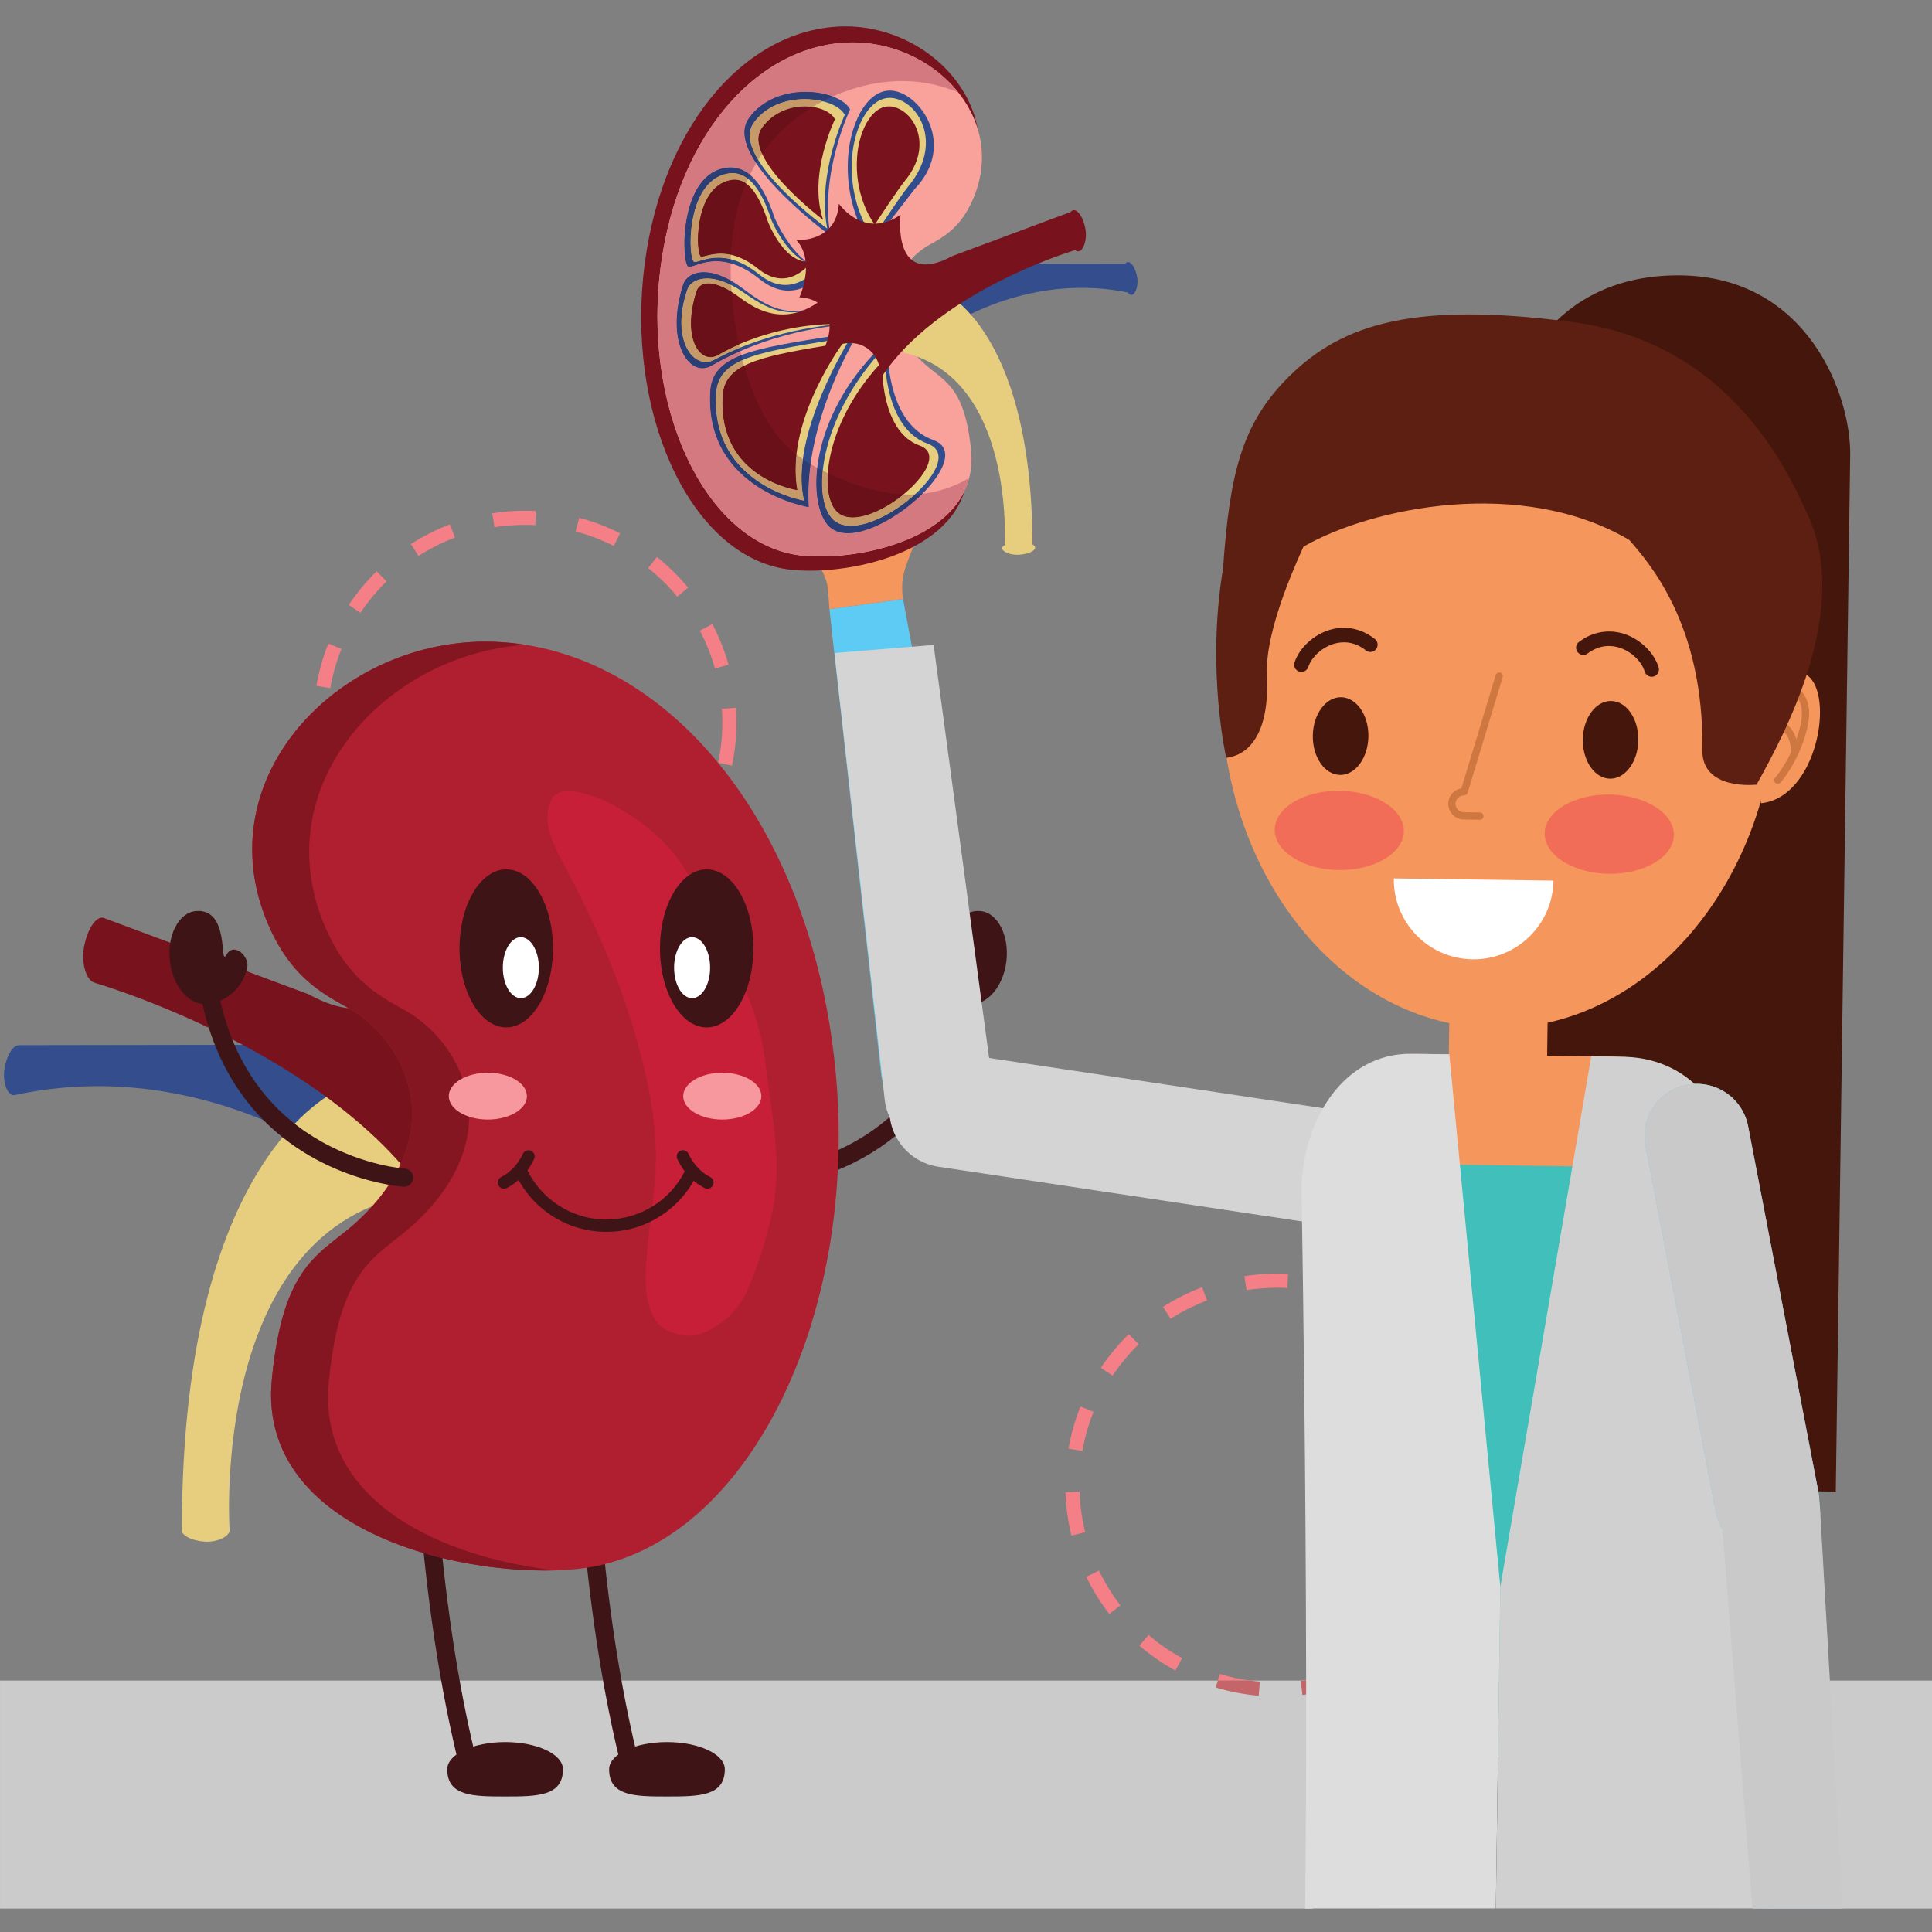 <svg xmlns="http://www.w3.org/2000/svg" xmlns:xlink="http://www.w3.org/1999/xlink" width="500" zoomAndPan="magnify" viewBox="0 0 375 375" height="500" preserveAspectRatio="xMidYMid meet" version="1.0"><rect x="0" y="0" width="375" height="375" fill="#808080" stroke="none"/><defs><clipPath id="2efb0112ae"><path d="M 0 326.191 L 375 326.191 L 375 370.453 L 0 370.453 Z M 0 326.191 " clip-rule="nonzero"/></clipPath><clipPath id="f5b7cbb8c8"><path d="M 302.504 363.223 L 338.664 363.223 L 338.664 370.453 L 302.504 370.453 Z M 302.504 363.223 " clip-rule="nonzero"/></clipPath><clipPath id="7cc1dc4030"><path d="M 257.527 362.34 L 294 362.34 L 294 370.453 L 257.527 370.453 Z M 257.527 362.34 " clip-rule="nonzero"/></clipPath><clipPath id="6436c8d955"><path d="M 254 204.516 L 336.898 204.516 L 336.898 370.453 L 254 370.453 Z M 254 204.516 " clip-rule="nonzero"/></clipPath><clipPath id="6ec4116394"><path d="M 254 225.676 L 336.898 225.676 L 336.898 370.453 L 254 370.453 Z M 254 225.676 " clip-rule="nonzero"/></clipPath><clipPath id="b6b0f2d395"><path d="M 252.234 340.297 L 344.836 340.297 L 344.836 370.453 L 252.234 370.453 Z M 252.234 340.297 " clip-rule="nonzero"/></clipPath><clipPath id="571c04e056"><path d="M 289.277 205 L 347.484 205 L 347.484 370.453 L 289.277 370.453 Z M 289.277 205 " clip-rule="nonzero"/></clipPath><clipPath id="1daf7c5b07"><path d="M 252.234 204.516 L 291.922 204.516 L 291.922 370.453 L 252.234 370.453 Z M 252.234 204.516 " clip-rule="nonzero"/></clipPath><clipPath id="7b17536155"><path d="M 334 283 L 355 283 L 355 370.453 L 334 370.453 Z M 334 283 " clip-rule="nonzero"/></clipPath><clipPath id="e02651a64f"><path d="M 334 283 L 358 283 L 358 370.453 L 334 370.453 Z M 334 283 " clip-rule="nonzero"/></clipPath></defs><g clip-path="url(#2efb0112ae)"><path fill="#cccbcc" d="M 0.004 370.453 L 375 370.453 L 375 326.199 L 0.004 326.199 Z M 0.004 370.453 " fill-opacity="1" fill-rule="nonzero"/></g><path fill="#f57f86" d="M 260.77 326.199 L 253.02 326.199 C 255.492 325.871 257.898 325.297 260.199 324.52 L 260.77 326.199 M 242.703 326.199 L 236.375 326.199 L 236.762 324.918 C 238.68 325.496 240.664 325.93 242.703 326.199 M 228.137 324.254 C 225.637 322.883 223.301 321.266 221.148 319.426 L 222.934 317.344 C 224.938 319.062 227.125 320.574 229.457 321.852 L 228.137 324.254 M 268.793 323.562 L 267.395 321.207 C 269.68 319.852 271.812 318.266 273.758 316.48 L 275.613 318.504 C 273.527 320.41 271.242 322.109 268.793 323.562 M 215.305 313.27 C 213.582 311.035 212.082 308.613 210.84 306.047 L 213.312 304.855 C 214.465 307.25 215.863 309.512 217.473 311.598 L 215.305 313.27 M 281.25 312.152 L 279.023 310.555 C 280.559 308.414 281.883 306.109 282.957 303.672 L 282.957 303.676 L 285.465 304.781 C 284.312 307.391 282.895 309.863 281.25 312.152 M 207.969 298.055 C 207.305 295.348 206.906 292.535 206.812 289.648 L 209.555 289.555 C 209.645 292.25 210.012 294.875 210.633 297.402 L 207.969 298.055 M 288.062 296.695 L 285.379 296.129 C 285.91 293.586 286.191 290.953 286.191 288.25 C 286.191 287.375 286.16 286.504 286.102 285.641 L 288.84 285.461 C 288.898 286.383 288.934 287.312 288.934 288.25 C 288.934 291.141 288.637 293.965 288.062 296.695 M 210.098 281.648 L 207.398 281.18 C 207.891 278.344 208.672 275.613 209.715 273.008 L 212.262 274.027 C 211.285 276.457 210.555 279.004 210.098 281.648 M 284.758 277.836 C 284.031 275.266 283.043 272.801 281.824 270.477 L 284.254 269.203 C 285.559 271.691 286.621 274.336 287.398 277.094 L 284.758 277.836 M 215.953 267.02 L 213.672 265.492 C 215.254 263.129 217.07 260.941 219.094 258.961 L 221.016 260.918 C 219.129 262.766 217.43 264.812 215.953 267.02 M 277.43 263.887 C 275.746 261.844 273.852 259.98 271.781 258.328 L 273.492 256.184 C 275.707 257.953 277.742 259.953 279.547 262.141 L 277.43 263.887 M 227.211 255.977 L 225.734 253.668 C 228.109 252.152 230.652 250.871 233.324 249.855 L 234.293 252.418 C 231.797 253.363 229.43 254.562 227.211 255.977 M 265.113 254.043 C 262.77 252.859 260.293 251.914 257.703 251.227 L 258.406 248.578 C 261.18 249.312 263.836 250.328 266.348 251.598 L 265.113 254.043 M 241.957 250.406 L 241.539 247.695 C 243.602 247.379 245.711 247.211 247.859 247.211 C 248.582 247.211 249.301 247.234 250.016 247.266 L 249.875 250.004 C 249.207 249.969 248.535 249.953 247.859 249.953 C 245.852 249.953 243.879 250.109 241.957 250.406 " fill-opacity="1" fill-rule="nonzero"/><path fill="#c46569" d="M 244.312 329.137 C 241.438 328.891 238.648 328.348 235.969 327.539 L 236.375 326.199 L 242.703 326.199 C 243.312 326.285 243.926 326.352 244.543 326.402 L 244.312 329.137 M 252.801 328.992 L 252.473 326.273 C 252.656 326.25 252.836 326.227 253.02 326.199 L 260.77 326.199 L 261.082 327.113 C 258.434 328.012 255.66 328.648 252.801 328.992 " fill-opacity="1" fill-rule="nonzero"/><path fill="#f57f86" d="M 142.078 148.613 L 139.395 148.055 C 139.93 145.508 140.207 142.875 140.207 140.168 C 140.207 139.297 140.176 138.426 140.121 137.566 L 142.855 137.379 C 142.918 138.305 142.949 139.234 142.949 140.168 C 142.949 143.062 142.648 145.887 142.078 148.613 M 64.113 133.57 L 61.41 133.102 C 61.906 130.27 62.688 127.531 63.73 124.93 L 66.277 125.949 C 65.301 128.379 64.574 130.926 64.113 133.57 M 138.773 129.758 C 138.047 127.184 137.059 124.723 135.84 122.402 L 138.27 121.129 C 139.574 123.613 140.633 126.254 141.414 129.016 L 138.773 129.758 M 69.969 118.941 L 67.691 117.418 C 69.27 115.051 71.086 112.863 73.109 110.879 L 75.031 112.836 C 73.141 114.688 71.445 116.73 69.969 118.941 M 131.449 115.805 C 129.762 113.762 127.867 111.898 125.797 110.246 L 127.508 108.105 C 129.727 109.875 131.758 111.871 133.562 114.059 L 131.449 115.805 M 81.227 107.902 L 79.75 105.59 C 82.125 104.07 84.668 102.789 87.34 101.777 L 88.312 104.344 C 85.816 105.289 83.441 106.48 81.227 107.902 M 119.129 105.961 C 116.789 104.781 114.309 103.832 111.719 103.148 L 112.422 100.5 C 115.195 101.234 117.852 102.25 120.363 103.516 L 119.129 105.961 M 95.973 102.324 L 95.551 99.617 C 97.617 99.297 99.727 99.133 101.879 99.133 C 102.598 99.133 103.316 99.152 104.035 99.191 L 103.891 101.926 C 103.227 101.891 102.555 101.875 101.879 101.875 C 99.867 101.875 97.895 102.027 95.973 102.324 " fill-opacity="1" fill-rule="nonzero"/><path fill="#3e1416" d="M 113.027 294.609 C 114.246 309.234 116.562 327.316 120.996 344.555 C 121.242 345.496 122.199 346.062 123.145 345.824 C 124.086 345.578 124.652 344.617 124.41 343.676 C 120.047 326.723 117.746 308.812 116.539 294.316 C 116.457 293.348 115.605 292.625 114.637 292.711 C 113.668 292.789 112.945 293.641 113.027 294.609 " fill-opacity="1" fill-rule="nonzero"/><path fill="#3e1416" d="M 118.227 343.414 C 118.227 348.664 123.254 348.699 129.457 348.699 C 135.66 348.699 140.688 348.664 140.688 343.414 C 140.688 340.496 135.66 338.133 129.457 338.133 C 123.254 338.133 118.227 340.496 118.227 343.414 " fill-opacity="1" fill-rule="nonzero"/><path fill="#3e1416" d="M 81.516 293.414 C 82.707 308.238 85.027 326.84 89.586 344.555 C 89.828 345.496 90.789 346.062 91.73 345.824 C 92.672 345.578 93.242 344.617 92.996 343.676 C 88.516 326.258 86.207 307.824 85.027 293.129 C 84.949 292.16 84.102 291.438 83.129 291.516 C 82.16 291.594 81.438 292.445 81.516 293.414 " fill-opacity="1" fill-rule="nonzero"/><path fill="#3e1416" d="M 86.812 343.414 C 86.812 348.664 91.844 348.699 98.043 348.699 C 104.246 348.699 109.27 348.664 109.27 343.414 C 109.27 340.496 104.246 338.133 98.043 338.133 C 91.844 338.133 86.812 340.496 86.812 343.414 " fill-opacity="1" fill-rule="nonzero"/><path fill="#3e1416" d="M 149.984 230.348 C 150.141 230.332 158.281 229.816 167.328 224.836 C 171.848 222.344 176.59 218.723 180.605 213.484 C 184.617 208.246 187.883 201.406 189.488 192.57 C 189.66 191.617 189.027 190.695 188.07 190.523 C 187.113 190.352 186.195 190.984 186.023 191.941 C 184.508 200.266 181.48 206.547 177.809 211.34 C 172.301 218.527 165.285 222.402 159.605 224.492 C 156.773 225.531 154.285 226.121 152.516 226.445 C 151.633 226.609 150.93 226.707 150.453 226.766 C 150.215 226.793 150.035 226.809 149.918 226.82 L 149.793 226.828 L 149.766 226.832 C 148.793 226.895 148.055 227.73 148.117 228.703 C 148.18 229.676 149.016 230.41 149.984 230.348 " fill-opacity="1" fill-rule="nonzero"/><path fill="#3e1416" d="M 195.336 186.609 C 194.734 191.59 191.461 195.293 188.023 194.879 C 184.594 194.461 181.352 192.125 180.344 187.879 C 179.805 185.629 182.957 182.797 184.324 185.273 C 185.859 188.043 183.508 176.359 190.215 176.832 C 193.664 177.082 195.941 181.625 195.336 186.609 " fill-opacity="1" fill-rule="nonzero"/><path fill="#334d8d" d="M 0.895 207.293 C 1.344 204.77 2.539 202.859 3.613 202.887 L 3.613 202.863 L 66.75 202.766 L 70.973 228.691 C 70.973 228.691 41.328 204.195 2.797 212.562 L 2.801 212.547 C 2.699 212.566 2.602 212.578 2.496 212.555 C 1.387 212.359 0.43 209.918 0.895 207.293 " fill-opacity="1" fill-rule="nonzero"/><path fill="#e7ce7f" d="M 35.305 296.656 C 35.348 222.109 66.828 211.016 66.828 211.016 C 79.898 219.727 87.754 231.215 87.754 231.215 C 41.375 231.508 44.363 293.562 44.551 296.809 C 44.57 296.887 44.578 296.965 44.574 297.051 C 44.5 298.168 42.273 299.395 39.73 299.227 C 37.184 299.059 35.18 298.012 35.258 296.887 L 35.305 296.656 " fill-opacity="1" fill-rule="nonzero"/><path fill="#78131e" d="M 16.297 183.867 C 16.906 180.438 18.566 177.871 20.012 178.129 C 20.125 178.145 20.238 178.191 20.34 178.246 L 59.836 192.961 C 79.984 203.848 76.992 179.285 76.992 179.285 C 89.246 187.656 97.414 175.609 97.414 175.609 C 95.984 188.473 111.504 187.656 111.504 187.656 C 104.969 194.734 110.484 206.645 110.484 206.645 C 103.133 206.848 97.004 212.766 102.723 224.609 C 102.723 224.609 94.145 217.664 88.223 220.934 C 81.742 224.508 83.797 233.797 83.797 233.797 C 64.672 204.125 18.449 190.785 18.449 190.785 L 18.457 190.738 L 18.383 190.734 C 16.938 190.48 15.688 187.293 16.297 183.867 " fill-opacity="1" fill-rule="nonzero"/><path fill="#b01f30" d="M 52.758 267.762 C 49.871 297.699 90.957 306.645 111.922 304.551 C 144.633 301.289 166.965 255.754 162.137 207.391 C 157.309 159.023 128.902 125.863 96.047 124.57 C 66.551 123.418 39.672 150.551 52.035 179.395 C 56.363 189.492 62.383 192.754 67.547 195.629 C 78.371 201.637 87.992 219.309 69.832 236.625 C 62.688 243.438 55.02 244.32 52.758 267.762 " fill-opacity="1" fill-rule="nonzero"/><path fill="#c81f38" d="M 134.117 259.242 C 131.484 259.242 128.488 258.305 127.152 256.098 C 124.871 252.316 125.23 247.332 125.617 242.953 C 126.074 237.691 126.996 232.465 127.254 227.188 C 127.754 217.145 125.168 206.574 122.152 197.051 C 118.953 186.957 114.586 177.477 109.645 168.141 C 107.863 164.773 105.211 160.055 106.688 156.105 C 107.129 154.926 107.203 154.734 108.184 153.934 C 107.914 154.156 107.867 154.234 107.922 154.234 C 107.984 154.234 108.156 154.145 108.289 154.059 C 108.422 153.973 108.512 153.883 108.41 153.883 C 108.367 153.883 108.297 153.898 108.184 153.934 L 108.191 153.922 C 108.621 153.777 109.059 153.645 109.504 153.555 C 109.371 153.594 109.633 153.605 110.004 153.605 C 110.355 153.605 110.812 153.594 111.117 153.594 C 111.43 153.652 112.449 153.797 112.473 153.801 C 113.973 154.172 115.453 154.621 116.883 155.223 C 118.699 155.98 121.973 157.902 124.129 159.434 C 126.062 160.801 129.168 163.609 131.355 166.383 C 134.031 169.777 146.918 192.02 148.453 205.504 C 149.551 215.129 151.914 225.145 149.992 234.738 C 148.891 240.23 147.207 245.543 144.957 250.637 C 142.41 256.402 136.457 259.219 134.215 259.242 C 134.184 259.242 134.148 259.242 134.117 259.242 " fill-opacity="1" fill-rule="nonzero"/><path fill="#bdbcbd" d="M 82.246 301.441 C 65.73 296.57 50.988 286.105 52.754 267.762 C 55.02 244.316 62.688 243.438 69.832 236.625 C 70.715 235.785 71.531 234.941 72.285 234.102 L 72.289 234.102 C 71.535 234.941 70.715 235.785 69.832 236.625 C 62.688 243.438 55.02 244.32 52.758 267.762 C 50.988 286.105 65.734 296.57 82.246 301.441 " fill-opacity="1" fill-rule="nonzero"/><path fill="#310f10" d="M 83.488 301.797 C 83.07 301.684 82.656 301.562 82.246 301.441 C 82.656 301.562 83.07 301.684 83.488 301.797 " fill-opacity="1" fill-rule="nonzero"/><path fill="#ab975d" d="M 72.285 234.102 C 74.75 231.348 76.555 228.598 77.785 225.906 C 77.789 225.906 77.785 225.902 77.785 225.906 C 76.555 228.598 74.754 231.344 72.289 234.102 L 72.285 234.102 " fill-opacity="1" fill-rule="nonzero"/><path fill="#5c0e15" d="M 77.785 225.906 C 77.785 225.902 77.789 225.906 77.785 225.906 C 79.328 222.555 79.992 219.289 79.992 216.195 C 79.992 219.285 79.324 222.555 77.785 225.906 " fill-opacity="1" fill-rule="nonzero"/><path fill="#bdbcbd" d="M 67.547 195.629 C 64.176 193.754 60.441 191.711 57.047 187.711 C 60.441 191.711 64.176 193.754 67.547 195.629 M 96.047 124.57 C 95.441 124.551 94.832 124.535 94.23 124.535 C 94.832 124.535 95.441 124.547 96.047 124.57 M 94.211 124.535 C 94.219 124.535 94.223 124.535 94.23 124.535 C 94.223 124.535 94.219 124.535 94.211 124.535 " fill-opacity="1" fill-rule="nonzero"/><path fill="#841622" d="M 105.742 304.84 C 98.977 304.84 91.086 303.898 83.488 301.797 C 83.07 301.684 82.656 301.562 82.246 301.441 C 65.734 296.57 50.988 286.105 52.758 267.762 C 55.02 244.32 62.688 243.438 69.832 236.625 C 70.715 235.785 71.535 234.941 72.289 234.102 C 74.754 231.344 76.555 228.598 77.785 225.906 C 79.324 222.555 79.992 219.285 79.992 216.195 C 79.996 206.902 73.984 199.203 67.547 195.629 C 64.176 193.754 60.441 191.711 57.047 187.711 C 55.246 185.582 53.535 182.902 52.035 179.395 C 39.93 151.148 65.453 124.547 94.211 124.535 C 94.219 124.535 94.223 124.535 94.23 124.535 C 94.832 124.535 95.441 124.551 96.047 124.57 C 98.012 124.652 99.957 124.844 101.883 125.145 C 74.559 127.133 51.469 152.746 63.102 179.879 C 67.426 189.977 73.445 193.238 78.613 196.105 C 89.434 202.121 99.055 219.793 80.898 237.102 C 73.75 243.918 66.078 244.797 63.82 268.242 C 61.535 291.938 86.801 302.484 107.836 304.809 C 107.148 304.828 106.453 304.84 105.742 304.84 " fill-opacity="1" fill-rule="nonzero"/><path fill="#3e1416" d="M 128.098 184.078 C 128.098 192.551 132.16 199.418 137.164 199.418 C 142.172 199.418 146.234 192.551 146.234 184.078 C 146.234 175.609 142.172 168.742 137.164 168.742 C 132.16 168.742 128.098 175.609 128.098 184.078 " fill-opacity="1" fill-rule="nonzero"/><path fill="#ffffff" d="M 130.84 187.824 C 130.84 191.09 132.406 193.738 134.332 193.738 C 136.266 193.738 137.832 191.09 137.832 187.824 C 137.832 184.559 136.266 181.91 134.332 181.91 C 132.406 181.91 130.84 184.559 130.84 187.824 " fill-opacity="1" fill-rule="nonzero"/><path fill="#3e1416" d="M 107.328 184.078 C 107.328 192.551 103.27 199.418 98.262 199.418 C 93.254 199.418 89.195 192.551 89.195 184.078 C 89.195 175.609 93.254 168.742 98.262 168.742 C 103.27 168.742 107.328 175.609 107.328 184.078 " fill-opacity="1" fill-rule="nonzero"/><path fill="#ffffff" d="M 104.59 187.824 C 104.59 191.09 103.02 193.738 101.094 193.738 C 99.164 193.738 97.598 191.09 97.598 187.824 C 97.598 184.559 99.164 181.91 101.094 181.91 C 103.02 181.91 104.59 184.559 104.59 187.824 " fill-opacity="1" fill-rule="nonzero"/><path fill="#3e1416" d="M 99.922 227.578 C 102.957 234.363 109.77 239.098 117.691 239.098 C 125.344 239.098 131.969 234.684 135.141 228.262 C 135.434 227.668 135.191 226.949 134.598 226.656 C 134.008 226.363 133.285 226.605 132.992 227.199 C 130.207 232.828 124.402 236.703 117.691 236.703 C 110.746 236.703 104.77 232.555 102.105 226.602 C 101.836 225.996 101.125 225.727 100.523 225.996 C 99.922 226.27 99.648 226.973 99.922 227.578 " fill-opacity="1" fill-rule="nonzero"/><path fill="#3e1416" d="M 101.5 223.941 C 101.172 224.645 100.688 225.484 100 226.293 C 99.312 227.098 98.426 227.871 97.273 228.461 C 96.684 228.766 96.453 229.484 96.75 230.074 C 97.055 230.664 97.777 230.895 98.363 230.594 C 99.832 229.84 100.965 228.852 101.824 227.844 C 102.68 226.836 103.27 225.809 103.668 224.957 C 103.949 224.355 103.691 223.648 103.09 223.367 C 102.492 223.086 101.777 223.348 101.5 223.941 " fill-opacity="1" fill-rule="nonzero"/><path fill="#3e1416" d="M 131.461 224.957 C 131.855 225.809 132.445 226.836 133.305 227.844 C 134.16 228.852 135.293 229.84 136.758 230.59 C 137.348 230.895 138.07 230.664 138.371 230.074 C 138.676 229.484 138.445 228.766 137.855 228.461 C 136.703 227.871 135.816 227.098 135.129 226.293 C 134.441 225.484 133.953 224.645 133.629 223.945 C 133.352 223.348 132.637 223.086 132.039 223.363 C 131.441 223.645 131.18 224.355 131.461 224.957 " fill-opacity="1" fill-rule="nonzero"/><path fill="#f7979e" d="M 132.609 212.762 C 132.609 215.266 136.004 217.301 140.195 217.301 C 144.379 217.301 147.777 215.266 147.777 212.762 C 147.777 210.254 144.379 208.219 140.195 208.219 C 136.004 208.219 132.609 210.254 132.609 212.762 " fill-opacity="1" fill-rule="nonzero"/><path fill="#f7979e" d="M 87.109 212.762 C 87.109 215.266 90.504 217.301 94.691 217.301 C 98.879 217.301 102.273 215.266 102.273 212.762 C 102.273 210.254 98.879 208.219 94.691 208.219 C 90.504 208.219 87.109 210.254 87.109 212.762 " fill-opacity="1" fill-rule="nonzero"/><path fill="#3e1416" d="M 78.551 226.832 L 78.527 227.234 L 78.555 226.832 L 78.551 226.832 L 78.527 227.234 L 78.555 226.832 C 78.465 226.832 70.777 226.273 62.492 221.641 C 58.348 219.328 54.055 216.008 50.422 211.227 C 46.789 206.445 43.797 200.203 42.297 191.941 C 42.121 190.984 41.203 190.352 40.246 190.523 C 39.289 190.695 38.652 191.617 38.828 192.57 C 40.43 201.402 43.695 208.246 47.711 213.484 C 53.734 221.344 61.383 225.555 67.492 227.797 C 73.605 230.039 78.211 230.34 78.332 230.348 C 79.297 230.406 80.137 229.676 80.199 228.703 C 80.262 227.73 79.523 226.895 78.555 226.832 " fill-opacity="1" fill-rule="nonzero"/><path fill="#3e1416" d="M 32.98 186.609 C 33.582 191.59 36.855 195.293 40.289 194.879 C 43.723 194.461 46.965 192.125 47.973 187.879 C 48.512 185.629 45.359 182.797 43.988 185.273 C 42.457 188.043 44.805 176.359 38.098 176.832 C 34.652 177.082 32.375 181.625 32.98 186.609 " fill-opacity="1" fill-rule="nonzero"/><g clip-path="url(#f5b7cbb8c8)"><path fill="#f5965d" d="M 335.719 363.992 L 303.812 363.578 L 302.781 403.902 C 303.375 423.023 303.641 459.648 304.332 476.379 C 304.496 480.426 308.207 489.035 318.93 488.234 C 332.18 487.25 338.336 480.266 338.5 474.227 C 339.195 446.852 335.719 363.992 335.719 363.992 " fill-opacity="1" fill-rule="nonzero"/></g><g clip-path="url(#7cc1dc4030)"><path fill="#f5965d" d="M 290.852 363.371 L 258.949 362.953 L 257.914 403.277 C 258.516 422.402 258.77 459.027 259.469 475.754 C 259.633 479.805 263.34 488.418 274.07 487.613 C 287.32 486.629 293.469 479.641 293.625 473.602 C 294.324 446.227 290.852 363.371 290.852 363.371 " fill-opacity="1" fill-rule="nonzero"/></g><path fill="#45160b" d="M 326.312 53.453 C 300.906 53.098 292.922 73.934 292.82 80.805 C 292.02 138.461 289.93 288.594 289.93 288.594 L 356.324 289.52 C 356.324 289.52 356.605 269.094 357.301 219.254 L 359.121 88.375 C 359.289 76.605 350.844 53.793 326.312 53.453 " fill-opacity="1" fill-rule="nonzero"/><path fill="#5ecbf5" d="M 192.027 205.801 L 175.273 116.262 L 160.992 118.234 L 171.062 208.75 C 171.879 214.551 177.246 218.582 183.02 217.766 C 188.809 216.953 192.852 211.602 192.027 205.801 " fill-opacity="1" fill-rule="nonzero"/><path fill="#f5965d" d="M 156.648 105.352 C 156.824 105.781 160.273 111.348 160.586 113.613 C 160.773 114.977 160.941 117.355 160.992 118.234 L 175.273 116.262 C 175.152 115.551 175.023 114.215 175.184 112.617 C 175.41 110.562 176.52 108.027 177.43 105.754 C 177.43 105.754 178.637 100.656 179.074 98.914 C 179.398 97.68 179.742 95.301 177.926 94.879 C 176.137 94.457 175.176 97.031 174.957 98.297 L 174.301 100.832 C 174.301 100.832 174.242 101.551 173.871 101.504 C 173.359 101.43 173.5 100.875 173.5 100.875 L 171.09 83.074 C 170.957 81.969 170.824 79.012 168.559 79.336 C 166.641 79.598 166.953 82.523 167.098 83.625 L 169.199 97.859 C 169.199 97.859 169.387 98.645 168.98 98.719 C 168.434 98.82 168.469 98.086 168.469 98.086 L 163.828 79.754 C 163.57 78.652 162.82 76.395 161.18 76.809 C 159.289 77.277 159.629 79.621 159.906 80.703 L 164.066 98.184 C 164.066 98.184 164.578 98.852 163.949 99.145 C 163.398 99.422 163.098 98.328 163.098 98.328 L 158.684 83.59 C 158.387 82.52 157.594 80.848 156.07 81.254 C 154.98 81.547 155.273 82.992 155.738 84.777 C 156.672 88.395 159 97.094 159 97.094 C 159 97.094 159.18 97.652 158.82 97.801 C 158.539 97.902 158.246 97.398 158.246 97.398 L 155.816 90.988 C 155.43 89.945 154.465 88.762 153.441 89.145 C 152.375 89.547 152.539 90.992 152.91 92.047 L 156.648 105.352 " fill-opacity="1" fill-rule="nonzero"/><path fill="#d5d4d5" d="M 182.129 226.461 C 176.031 225.543 171.828 219.848 172.754 213.75 C 173.668 207.66 179.348 203.461 185.457 204.367 L 264.223 216.227 C 270.312 217.141 274.516 222.828 273.594 228.934 C 272.66 235.027 266.984 239.227 260.875 238.309 L 182.129 226.461 " fill-opacity="1" fill-rule="nonzero"/><path fill="#d5d4d5" d="M 161.977 126.754 L 171.711 213.348 C 172.301 219.172 177.512 223.41 183.316 222.812 C 189.129 222.223 193.375 217.027 192.77 211.203 L 181.211 125.176 L 161.977 126.754 " fill-opacity="1" fill-rule="nonzero"/><g clip-path="url(#6436c8d955)"><path fill="#f5965d" d="M 336.125 369.301 C 335.684 312.012 334.57 229.414 334.57 229.414 C 334.75 216.316 326.73 205.566 313.672 205.105 L 313.672 205.09 L 275.527 204.559 C 262.262 204.371 254.344 217.59 254.16 230.887 C 254.16 230.887 260.648 307.742 258.441 365.684 C 258.441 365.684 270.988 375.5 299.156 375.898 C 322.863 376.223 336.125 369.301 336.125 369.301 " fill-opacity="1" fill-rule="nonzero"/></g><g clip-path="url(#6ec4116394)"><path fill="#40bfbb" d="M 334.488 226.793 L 254.637 225.684 C 254.348 227.398 254.184 229.137 254.16 230.887 C 254.16 230.887 260.648 307.742 258.441 365.684 C 258.441 365.684 270.988 375.5 299.156 375.898 C 322.863 376.223 336.125 369.301 336.125 369.301 C 335.684 312.012 334.57 229.414 334.57 229.414 C 334.582 228.527 334.555 227.66 334.488 226.793 " fill-opacity="1" fill-rule="nonzero"/></g><path fill="#f5965d" d="M 345.332 132.559 C 345.332 132.559 346.996 128.441 350.758 131.055 C 356.16 134.809 352.672 154.84 341.797 155.906 C 341.797 155.906 341.461 141.469 345.332 132.559 " fill-opacity="1" fill-rule="nonzero"/><path fill="#cf7741" d="M 347.551 134.504 C 347.625 134.523 348.184 134.715 348.703 135.277 C 349.219 135.836 349.742 136.766 349.746 138.465 C 349.75 139.16 349.656 139.988 349.422 140.961 C 348.695 144.039 347.469 146.551 346.422 148.289 C 345.902 149.16 345.426 149.836 345.082 150.289 C 344.914 150.516 344.773 150.688 344.68 150.801 L 344.574 150.93 L 344.547 150.957 L 344.543 150.965 C 344.281 151.258 344.312 151.699 344.602 151.961 C 344.891 152.219 345.336 152.191 345.594 151.902 C 345.637 151.848 349.25 147.793 350.797 141.285 C 351.047 140.223 351.156 139.289 351.156 138.465 C 351.168 136.328 350.395 134.945 349.586 134.164 C 348.773 133.371 347.977 133.16 347.902 133.141 C 347.523 133.043 347.141 133.27 347.047 133.648 C 346.949 134.027 347.176 134.406 347.551 134.504 " fill-opacity="1" fill-rule="nonzero"/><path fill="#cf7741" d="M 349.078 146.156 C 349.078 146.148 349.078 146.105 349.078 146.023 C 349.078 145.68 349.051 144.766 348.75 143.691 C 348.453 142.633 347.871 141.395 346.715 140.512 C 346.402 140.277 345.961 140.336 345.727 140.645 C 345.492 140.957 345.555 141.395 345.859 141.633 C 346.684 142.25 347.145 143.188 347.398 144.074 C 347.645 144.957 347.672 145.766 347.668 146.023 L 347.668 146.109 C 347.656 146.5 347.961 146.824 348.352 146.836 C 348.742 146.852 349.066 146.547 349.078 146.156 " fill-opacity="1" fill-rule="nonzero"/><path fill="#f5965d" d="M 281.426 189.75 L 281.215 204.637 L 290.57 218.949 L 300.297 204.902 L 300.504 190.016 L 281.426 189.75 " fill-opacity="1" fill-rule="nonzero"/><path fill="#f5965d" d="M 344.863 134.652 C 344.359 170.918 319.805 199.992 290.039 199.578 C 260.281 199.164 236.555 169.418 237.055 133.152 C 237.566 96.883 247.254 67.602 291.867 68.223 C 341.188 68.91 345.367 98.383 344.863 134.652 " fill-opacity="1" fill-rule="nonzero"/><path fill="#45160b" d="M 265.605 142.938 C 265.547 147.113 263.082 150.453 260.109 150.414 C 257.125 150.371 254.762 146.961 254.816 142.789 C 254.875 138.633 257.336 135.285 260.32 135.332 C 263.293 135.371 265.66 138.781 265.605 142.938 " fill-opacity="1" fill-rule="nonzero"/><path fill="#45160b" d="M 317.996 143.668 C 317.934 147.844 315.48 151.184 312.504 151.145 C 309.535 151.102 307.164 147.691 307.223 143.52 C 307.277 139.359 309.746 136.016 312.715 136.059 C 315.691 136.098 318.055 139.512 317.996 143.668 " fill-opacity="1" fill-rule="nonzero"/><path fill="#cf7741" d="M 287.258 157.699 L 284.141 157.656 C 283.23 157.641 282.512 156.922 282.512 156.027 L 282.512 156.012 L 282.098 156.008 L 282.512 156.039 L 282.512 156.012 L 282.098 156.008 L 282.512 156.039 L 282.512 156 C 282.523 155.102 283.262 154.379 284.168 154.379 C 284.488 154.395 284.777 154.188 284.871 153.883 L 291.668 131.43 C 291.777 131.055 291.566 130.66 291.195 130.551 C 290.824 130.438 290.43 130.648 290.316 131.02 L 283.523 153.473 L 284.195 153.68 L 284.227 152.973 L 284.168 152.973 C 282.5 152.973 281.129 154.305 281.105 155.98 L 281.809 155.992 L 281.105 155.941 L 281.105 156.027 C 281.105 157.699 282.453 159.043 284.121 159.066 L 287.234 159.109 C 287.621 159.117 287.941 158.805 287.949 158.418 C 287.957 158.027 287.645 157.707 287.258 157.699 " fill-opacity="1" fill-rule="nonzero"/><path fill="#f26d58" d="M 272.488 161.355 C 272.426 165.602 266.766 168.977 259.852 168.879 C 252.922 168.789 247.367 165.254 247.426 161.008 C 247.484 156.766 253.137 153.391 260.066 153.488 C 266.984 153.586 272.543 157.113 272.488 161.355 " fill-opacity="1" fill-rule="nonzero"/><path fill="#f26d58" d="M 324.898 162.086 C 324.836 166.328 319.164 169.707 312.246 169.605 C 305.328 169.516 299.762 165.984 299.816 161.738 C 299.875 157.496 305.539 154.121 312.461 154.219 C 319.383 154.316 324.953 157.844 324.898 162.086 " fill-opacity="1" fill-rule="nonzero"/><path fill="#ffffff" d="M 285.816 186.203 C 294.375 186.32 301.406 179.477 301.523 170.93 L 270.539 170.5 C 270.418 179.043 277.246 186.078 285.816 186.203 " fill-opacity="1" fill-rule="nonzero"/><path fill="#45160b" d="M 320.574 131.359 C 319.973 131.352 319.426 130.961 319.238 130.359 C 318.652 128.387 316.672 126.473 314.414 125.734 C 312.906 125.238 310.578 125.023 308.156 126.836 C 307.543 127.316 306.66 127.18 306.199 126.551 C 305.734 125.941 305.848 125.043 306.484 124.594 C 309.125 122.594 312.27 122.074 315.309 123.051 C 318.41 124.094 321.074 126.695 321.941 129.543 C 322.156 130.293 321.746 131.078 321 131.305 C 320.859 131.34 320.711 131.363 320.574 131.359 " fill-opacity="1" fill-rule="nonzero"/><path fill="#45160b" d="M 252.578 130.414 C 252.441 130.414 252.305 130.387 252.16 130.348 C 251.422 130.094 251.012 129.301 251.277 128.559 C 252.215 125.742 254.957 123.211 258.082 122.258 C 261.152 121.363 264.27 121.973 266.871 124.039 C 267.477 124.508 267.57 125.414 267.094 126.012 C 266.609 126.621 265.723 126.734 265.117 126.238 C 262.75 124.359 260.426 124.508 258.891 124.961 C 256.633 125.641 254.594 127.492 253.938 129.453 C 253.742 130.047 253.18 130.422 252.578 130.414 " fill-opacity="1" fill-rule="nonzero"/><g clip-path="url(#b6b0f2d395)"><path fill="#212021" d="M 342.363 479.066 C 342.391 476.254 342.527 462.105 342.77 444.445 C 343.133 418.531 349.387 375.727 335.781 341.746 L 258.793 340.668 C 258.793 340.668 245.461 409.793 258.453 477.898 L 342.363 479.066 " fill-opacity="1" fill-rule="nonzero"/></g><g clip-path="url(#571c04e056)"><path fill="#d1d0d0" d="M 308.863 205.023 L 291.211 308 L 289.688 417.07 C 308.953 416.566 346.215 412.66 346.215 412.66 C 349.898 382.637 342.129 362.137 338.711 339.52 C 332.465 298.195 336.465 229.441 336.465 229.441 C 336.645 216.34 328.613 205.594 315.562 205.129 L 315.562 205.117 L 308.863 205.023 " fill-opacity="1" fill-rule="nonzero"/></g><g clip-path="url(#1daf7c5b07)"><path fill="#deddde" d="M 289.688 417.07 L 291.211 308 L 281.312 204.637 L 273.992 204.539 C 260.727 204.352 252.801 217.566 252.621 230.867 C 252.621 230.867 254.727 348.516 252.516 406.461 C 252.516 406.461 267.355 416.754 289.688 417.07 " fill-opacity="1" fill-rule="nonzero"/></g><path fill="#5ecbf5" d="M 352.949 289.57 C 354.008 295.07 350.406 300.387 344.906 301.434 C 339.41 302.492 334.094 298.902 333.027 293.395 L 319.391 222.41 C 318.336 216.922 321.934 211.602 327.445 210.551 C 332.945 209.512 338.25 213.102 339.312 218.609 L 352.949 289.57 " fill-opacity="1" fill-rule="nonzero"/><g clip-path="url(#7b17536155)"><path fill="#5ecbf5" d="M 334.062 293.68 L 341.688 376.023 L 354.762 375.434 L 353.262 292.781 C 353.012 287.473 348.5 283.371 343.207 283.625 C 337.91 283.875 333.805 288.375 334.062 293.68 " fill-opacity="1" fill-rule="nonzero"/></g><path fill="#cac9c9" d="M 352.949 289.57 C 354.008 295.07 350.406 300.387 344.906 301.434 C 339.41 302.492 334.094 298.902 333.027 293.395 L 319.391 222.41 C 318.336 216.922 321.934 211.602 327.445 210.551 C 332.945 209.512 338.25 213.102 339.312 218.609 L 352.949 289.57 " fill-opacity="1" fill-rule="nonzero"/><g clip-path="url(#e02651a64f)"><path fill="#cac9c9" d="M 357.797 371.746 L 353.262 292.781 C 353.012 287.473 348.5 283.371 343.207 283.625 C 337.91 283.875 333.805 288.375 334.062 293.68 L 340.289 372.23 L 357.797 371.746 " fill-opacity="1" fill-rule="nonzero"/></g><path fill="#5d1f11" d="M 350.988 100.125 C 346.949 91.172 335.578 66.461 305.215 62.512 C 274.871 58.566 260.73 62.637 250.203 73.078 C 241.008 82.168 238.684 91.93 237.395 110.336 C 234.094 130.027 238.008 147.098 238.008 147.098 C 242.805 146.496 246.453 141.844 245.914 130.906 C 245.562 123.715 249.957 112.789 253 106.105 C 266.105 98.512 295.348 92.434 316.27 104.828 C 320.043 109.223 330.77 121.184 330.426 145.582 C 330.32 153.551 340.949 152.297 340.949 152.297 C 346.223 142.801 359.375 118.734 350.988 100.125 " fill-opacity="1" fill-rule="nonzero"/><path fill="#78131e" d="M 187.805 88.992 C 189.445 106.531 165.758 111.809 153.68 110.602 C 134.836 108.723 122.016 82.07 124.844 53.727 C 127.676 25.391 144.074 5.938 163.004 5.148 C 180 4.441 195.465 20.312 188.312 37.223 C 185.805 43.145 182.332 45.062 179.355 46.746 C 173.109 50.281 167.551 60.645 178.004 70.766 C 182.109 74.75 186.531 75.262 187.805 88.992 " fill-opacity="1" fill-rule="nonzero"/><path fill="#f8a29b" d="M 188.488 87.488 C 190.086 104.051 167.355 109.004 155.75 107.844 C 137.652 106.035 125.293 80.836 127.969 54.078 C 130.641 27.316 146.359 8.969 164.531 8.254 C 180.855 7.617 195.73 22.625 188.891 38.59 C 186.496 44.18 183.164 45.984 180.305 47.574 C 174.316 50.898 168.996 60.676 179.043 70.258 C 182.996 74.023 187.238 74.512 188.488 87.488 " fill-opacity="1" fill-rule="nonzero"/><path fill="#314d8d" d="M 169.125 47.57 C 169.125 47.57 163.863 41.012 164.625 30.34 C 165.121 23.383 168.805 16.352 174.07 17.758 C 179.332 19.16 185.285 28.59 177.562 36.66 L 169.125 47.57 " fill-opacity="1" fill-rule="nonzero"/><path fill="#e7ce7f" d="M 169.461 46.145 C 169.461 46.145 164.695 40.211 165.383 30.555 C 165.836 24.258 169.168 17.887 173.934 19.16 C 178.699 20.434 182.828 28.141 176.449 35.984 C 174.5 38.375 169.461 46.145 169.461 46.145 " fill-opacity="1" fill-rule="nonzero"/><path fill="#314d8d" d="M 161.203 45.773 C 161.203 45.773 140.066 30.371 145.34 22.957 C 150.605 15.535 162.969 17.285 165 21.23 C 165 21.23 158.973 33.844 161.203 45.773 " fill-opacity="1" fill-rule="nonzero"/><path fill="#e7ce7f" d="M 160.559 44.363 C 160.559 44.363 141.547 30.516 146.285 23.848 C 151.023 17.176 162.141 18.746 163.973 22.297 C 163.973 22.297 158.547 33.637 160.559 44.363 " fill-opacity="1" fill-rule="nonzero"/><path fill="#314d8d" d="M 160.293 52.266 C 160.293 52.266 154.875 60.168 147.414 54.156 C 139.957 48.137 135.148 51.812 133.707 51.812 C 132.266 51.812 131.531 34.387 140.555 32.621 C 143.668 32.016 147.465 33.402 150.352 42.305 C 150.352 42.305 154.477 52.027 160.293 52.266 " fill-opacity="1" fill-rule="nonzero"/><path fill="#e7ce7f" d="M 159.023 51.551 C 159.023 51.551 154.105 58.723 147.336 53.258 C 140.562 47.805 136.129 50.863 134.816 50.863 C 133.508 50.863 132.918 35.316 141.105 33.715 C 143.926 33.164 147.098 34.594 149.719 42.672 C 149.719 42.672 153.312 51.496 159.023 51.551 " fill-opacity="1" fill-rule="nonzero"/><path fill="#314d8d" d="M 164.672 63.012 C 164.672 63.012 151.059 63.477 138.129 70.965 C 133.793 73.48 129.02 66.398 132.594 55.242 C 133.402 52.719 137.695 51.188 143.949 55.832 C 147.945 58.809 154.281 63.992 163.25 56.555 L 164.672 63.012 " fill-opacity="1" fill-rule="nonzero"/><path fill="#e7ce7f" d="M 163.754 62.895 C 163.754 62.895 150.887 63.305 138.676 69.816 C 134.574 72.004 130.066 65.844 133.441 56.148 C 134.207 53.953 138.266 52.617 144.172 56.664 C 147.949 59.246 153.938 63.754 162.406 57.289 L 163.754 62.895 " fill-opacity="1" fill-rule="nonzero"/><path fill="#314d8d" d="M 166.695 64.438 C 166.695 64.438 155.898 81.711 156.984 98.438 C 156.984 98.438 136.734 95.184 137.863 75.953 C 138.32 68.223 147.742 67.449 166.695 64.438 " fill-opacity="1" fill-rule="nonzero"/><path fill="#e7ce7f" d="M 165.172 65.438 C 165.172 65.438 153.02 84.598 156.07 97.168 C 156.07 97.168 137.957 94.133 139 76.391 C 139.414 69.262 147.688 68.219 165.172 65.438 " fill-opacity="1" fill-rule="nonzero"/><path fill="#314d8d" d="M 172.289 66.043 C 172.289 66.043 171.332 81.871 181.164 85.418 C 191 88.965 166.488 109.723 160.445 101.633 C 156.496 96.344 157.469 79.605 172.289 66.043 " fill-opacity="1" fill-rule="nonzero"/><path fill="#e7ce7f" d="M 171.699 67.465 C 171.699 67.465 170.973 82.84 180.035 86.109 C 189.094 89.375 166.777 107.746 161.211 100.293 C 157.57 95.418 159.523 80.293 171.699 67.465 " fill-opacity="1" fill-rule="nonzero"/><path fill="#334d8d" d="M 220.719 53.77 C 220.41 52.043 219.574 50.75 218.848 50.875 C 218.664 50.906 218.516 51.023 218.383 51.203 L 181.988 51.145 L 179.516 66.336 C 179.516 66.336 196.602 52.219 218.91 56.773 C 219.133 57.105 219.387 57.281 219.668 57.234 C 220.391 57.102 221.023 55.496 220.719 53.77 " fill-opacity="1" fill-rule="nonzero"/><path fill="#e7ce7f" d="M 200.41 105.676 C 200.25 62.438 181.945 55.98 181.945 55.98 C 174.285 61.086 169.684 67.812 169.684 67.812 C 195.672 67.98 195.203 101.242 195.02 105.812 C 194.68 105.973 194.492 106.18 194.508 106.422 C 194.555 107.078 196.074 107.781 197.828 107.668 C 199.578 107.551 200.961 106.922 200.918 106.266 C 200.902 106.039 200.719 105.84 200.41 105.676 " fill-opacity="1" fill-rule="nonzero"/><path fill="#78131e" d="M 159.77 42.672 C 156.781 33.969 162.066 23.148 162.066 23.148 C 160.484 20.066 151.988 19.043 147.891 24.828 C 143.781 30.609 159.77 42.672 159.77 42.672 " fill-opacity="1" fill-rule="nonzero"/><path fill="#78131e" d="M 210.676 44.434 C 210.289 42.266 209.242 40.641 208.328 40.801 C 208.129 40.836 207.953 40.961 207.801 41.145 L 184.844 49.703 C 173.039 56.082 174.793 41.684 174.793 41.684 C 173.012 42.902 171.371 43.383 169.922 43.414 C 170.625 42.344 174.227 36.832 175.711 35.008 C 181.105 28.375 177.617 21.859 173.586 20.785 C 169.559 19.711 166.738 25.094 166.363 30.418 C 165.84 37.68 168.965 42.445 169.664 43.414 C 165.422 43.355 162.824 39.531 162.824 39.531 C 162.352 47.168 154.57 46.59 154.57 46.59 C 155.707 47.82 156.215 49.301 156.379 50.777 C 151.863 50.391 149.07 43.07 149.07 43.07 C 146.758 35.934 144.23 34.484 141.742 34.973 C 134.504 36.387 134.988 49.82 136.141 49.82 C 137.305 49.82 141.258 47.41 147.238 52.234 C 151.41 55.598 154.785 53.535 156.441 51.977 C 156.418 55.016 155.164 57.715 155.164 57.715 C 156.465 57.754 157.699 58.094 158.695 58.742 C 152.066 63.254 146.758 60.098 143.719 57.836 C 138.629 54.051 135.832 54.535 135.172 56.59 C 132.266 65.668 135.91 70.922 139.445 68.875 C 149.023 63.324 159.258 62.938 161.02 62.914 C 161.082 64.105 160.852 65.504 160.211 67.109 C 146.785 69.301 140.617 70.895 140.27 76.863 C 139.328 92.91 154.754 95.125 154.754 95.125 C 152.508 82.551 162.223 68.539 163.504 66.75 C 164.859 66.48 166.383 66.492 167.742 67.242 C 169.473 68.195 170.262 69.609 170.605 70.867 C 160.531 81.926 158.949 94.703 162.066 98.875 C 166.93 105.387 186.426 89.336 178.508 86.48 C 172.844 84.441 171.559 76.98 171.285 72.902 C 181.934 57.238 205.371 49.57 208.695 48.543 C 208.898 48.73 209.121 48.82 209.355 48.777 C 210.27 48.617 211.059 46.602 210.676 44.434 " fill-opacity="1" fill-rule="nonzero"/><path fill="#d4797f" d="M 159.168 108 C 157.957 108 156.805 107.945 155.75 107.844 C 139.305 106.199 127.598 85.246 127.605 61.352 C 127.605 58.953 127.723 56.523 127.969 54.078 C 130.641 27.316 146.359 8.969 164.531 8.254 C 164.871 8.242 165.203 8.234 165.535 8.234 C 173.664 8.234 181.328 12.07 185.984 17.906 C 184.062 17.145 182.086 16.535 180.039 16.16 C 178.43 15.871 176.793 15.734 175.145 15.734 C 170.57 15.734 165.906 16.805 161.625 18.723 C 160.125 18.16 158.293 17.828 156.367 17.828 C 152.367 17.828 147.969 19.25 145.34 22.957 C 143.668 25.305 144.648 28.457 146.766 31.664 C 146.332 32.402 145.934 33.152 145.562 33.914 C 144.293 32.875 143.008 32.496 141.793 32.496 C 141.371 32.496 140.957 32.547 140.555 32.621 C 131.531 34.387 132.266 51.812 133.707 51.812 C 134.504 51.812 136.312 50.703 139.023 50.703 C 139.871 50.703 140.805 50.809 141.82 51.098 C 141.801 52.219 141.824 53.344 141.871 54.469 C 139.832 53.305 138.059 52.836 136.613 52.836 C 134.441 52.836 133.02 53.898 132.594 55.242 C 129.508 64.875 132.645 71.473 136.355 71.473 C 136.941 71.473 137.539 71.309 138.129 70.965 C 139.984 69.891 141.852 68.965 143.691 68.16 C 143.754 68.422 143.812 68.684 143.875 68.945 C 140.051 70.438 138.066 72.504 137.863 75.953 C 136.734 95.184 156.984 98.438 156.984 98.438 C 156.805 95.641 156.953 92.828 157.332 90.086 C 157.762 90.34 158.191 90.582 158.629 90.816 C 158.082 95.617 158.871 99.527 160.445 101.633 C 161.418 102.934 162.867 103.488 164.578 103.488 C 168.934 103.488 174.965 99.879 179.031 95.848 C 182.301 95.477 185.352 94.402 188.113 92.797 C 185.27 103.848 169.734 108 159.168 108 " fill-opacity="1" fill-rule="nonzero"/><path fill="#2b3e76" d="M 146.766 31.664 C 144.648 28.457 143.668 25.305 145.34 22.957 C 147.969 19.25 152.367 17.828 156.367 17.828 C 158.293 17.828 160.125 18.16 161.625 18.723 C 160.973 19.012 160.328 19.324 159.691 19.656 C 158.625 19.387 157.438 19.238 156.207 19.238 C 152.609 19.238 148.652 20.516 146.285 23.848 C 144.898 25.801 145.547 28.367 147.156 31.023 C 147.023 31.238 146.895 31.449 146.766 31.664 " fill-opacity="1" fill-rule="nonzero"/><path fill="#c59a68" d="M 147.156 31.023 C 145.547 28.367 144.898 25.801 146.285 23.848 C 148.652 20.516 152.609 19.238 156.207 19.238 C 157.438 19.238 158.625 19.387 159.691 19.656 C 159.02 20.004 158.363 20.375 157.723 20.762 C 157.242 20.695 156.746 20.66 156.238 20.66 C 153.324 20.66 150.016 21.828 147.891 24.828 C 146.895 26.223 147.078 27.984 147.922 29.859 C 147.656 30.242 147.402 30.633 147.156 31.023 " fill-opacity="1" fill-rule="nonzero"/><path fill="#2b3e76" d="M 133.707 51.812 C 132.266 51.812 131.531 34.387 140.555 32.621 C 140.957 32.547 141.371 32.496 141.793 32.496 C 143.008 32.496 144.293 32.875 145.562 33.914 C 145.434 34.18 145.309 34.441 145.188 34.707 C 144.172 33.91 143.145 33.609 142.152 33.609 C 141.801 33.609 141.449 33.648 141.105 33.715 C 132.918 35.316 133.508 50.863 134.816 50.863 C 135.512 50.863 137.074 50.008 139.398 50.008 C 140.137 50.008 140.949 50.094 141.836 50.32 C 141.828 50.578 141.824 50.84 141.82 51.098 C 140.805 50.809 139.871 50.703 139.023 50.703 C 136.312 50.703 134.504 51.812 133.707 51.812 " fill-opacity="1" fill-rule="nonzero"/><path fill="#c59a68" d="M 134.816 50.863 C 133.508 50.863 132.918 35.316 141.105 33.715 C 141.449 33.648 141.801 33.609 142.152 33.609 C 143.145 33.609 144.172 33.91 145.188 34.707 C 145.055 35 144.922 35.301 144.797 35.605 C 144.066 35.094 143.324 34.883 142.59 34.883 C 142.305 34.883 142.023 34.914 141.742 34.973 C 134.504 36.387 134.988 49.82 136.141 49.82 C 136.723 49.82 138.004 49.219 139.883 49.219 C 140.488 49.219 141.148 49.281 141.871 49.441 C 141.859 49.734 141.848 50.027 141.836 50.32 C 140.949 50.094 140.137 50.008 139.398 50.008 C 137.074 50.008 135.512 50.863 134.816 50.863 " fill-opacity="1" fill-rule="nonzero"/><path fill="#2b3e76" d="M 136.355 71.473 C 132.645 71.473 129.508 64.875 132.594 55.242 C 133.02 53.898 134.441 52.836 136.613 52.836 C 138.059 52.836 139.832 53.305 141.871 54.469 C 141.887 54.754 141.898 55.035 141.918 55.324 C 140.109 54.422 138.531 54.055 137.242 54.055 C 135.188 54.055 133.848 54.977 133.441 56.148 C 130.523 64.523 133.492 70.258 136.996 70.258 C 137.551 70.258 138.117 70.113 138.676 69.816 C 140.297 68.949 141.934 68.191 143.551 67.527 C 143.594 67.738 143.641 67.949 143.691 68.16 C 141.852 68.965 139.984 69.891 138.129 70.965 C 137.539 71.309 136.941 71.473 136.355 71.473 " fill-opacity="1" fill-rule="nonzero"/><path fill="#c59a68" d="M 136.996 70.258 C 133.492 70.258 130.523 64.523 133.441 56.148 C 133.848 54.977 135.188 54.055 137.242 54.055 C 138.531 54.055 140.109 54.422 141.918 55.324 C 141.922 55.441 141.93 55.555 141.938 55.672 C 141.961 56 141.98 56.336 142.008 56.668 C 140.121 55.5 138.625 55.012 137.512 55.012 C 136.254 55.012 135.48 55.633 135.172 56.59 C 132.688 64.352 134.992 69.316 137.918 69.316 C 138.414 69.316 138.934 69.172 139.445 68.875 C 140.762 68.109 142.09 67.445 143.406 66.867 C 143.453 67.086 143.5 67.309 143.551 67.527 C 141.934 68.191 140.297 68.949 138.676 69.816 C 138.117 70.113 137.551 70.258 136.996 70.258 " fill-opacity="1" fill-rule="nonzero"/><path fill="#2b3e76" d="M 156.984 98.438 C 156.984 98.438 136.734 95.184 137.863 75.953 C 138.066 72.504 140.051 70.438 143.875 68.945 C 143.957 69.262 144.035 69.578 144.117 69.895 C 140.848 71.336 139.18 73.289 139 76.391 C 137.957 94.133 156.07 97.168 156.07 97.168 C 155.469 94.684 155.457 91.941 155.836 89.137 C 156.32 89.469 156.824 89.785 157.332 90.086 C 156.953 92.828 156.805 95.641 156.984 98.438 " fill-opacity="1" fill-rule="nonzero"/><path fill="#c59a68" d="M 156.07 97.168 C 156.07 97.168 137.957 94.133 139 76.391 C 139.18 73.289 140.848 71.336 144.117 69.895 C 144.219 70.262 144.316 70.637 144.422 71 C 141.766 72.371 140.43 74.172 140.27 76.863 C 139.328 92.91 154.754 95.125 154.754 95.125 C 154.348 92.848 154.328 90.527 154.586 88.238 C 154.988 88.551 155.406 88.852 155.836 89.137 C 155.457 91.941 155.469 94.684 156.07 97.168 " fill-opacity="1" fill-rule="nonzero"/><path fill="#2b3e76" d="M 164.578 103.488 C 162.867 103.488 161.418 102.934 160.445 101.633 C 158.871 99.527 158.082 95.617 158.629 90.816 C 158.984 91.004 159.34 91.188 159.695 91.367 C 159.289 95.312 159.871 98.5 161.211 100.293 C 162.141 101.531 163.523 102.055 165.156 102.055 C 168.918 102.055 173.973 99.254 177.594 95.965 C 178.074 95.941 178.559 95.902 179.031 95.848 C 174.965 99.879 168.934 103.488 164.578 103.488 " fill-opacity="1" fill-rule="nonzero"/><path fill="#c59a68" d="M 165.156 102.055 C 163.523 102.055 162.141 101.531 161.211 100.293 C 159.871 98.5 159.289 95.312 159.695 91.367 C 160.023 91.523 160.352 91.684 160.68 91.836 C 160.465 94.934 160.98 97.426 162.066 98.875 C 162.871 99.957 164.09 100.418 165.512 100.418 C 168.461 100.418 172.32 98.445 175.367 95.965 C 175.605 95.973 175.848 95.98 176.086 95.984 C 176.219 95.988 176.352 95.988 176.488 95.988 C 176.859 95.988 177.227 95.98 177.594 95.965 C 173.973 99.254 168.918 102.055 165.156 102.055 " fill-opacity="1" fill-rule="nonzero"/><path fill="#691019" d="M 147.922 29.859 C 147.078 27.984 146.895 26.223 147.891 24.828 C 150.016 21.828 153.324 20.66 156.238 20.66 C 156.746 20.66 157.242 20.695 157.723 20.762 C 154.328 22.812 151.312 25.418 148.969 28.43 C 148.602 28.898 148.254 29.375 147.922 29.859 " fill-opacity="1" fill-rule="nonzero"/><path fill="#691019" d="M 165.512 100.418 C 164.09 100.418 162.871 99.957 162.066 98.875 C 160.98 97.426 160.465 94.934 160.68 91.836 C 161.078 92.023 161.477 92.207 161.879 92.383 C 166.141 94.254 170.688 95.742 175.367 95.965 C 172.32 98.445 168.461 100.418 165.512 100.418 M 154.754 95.125 C 154.754 95.125 139.328 92.91 140.27 76.863 C 140.43 74.172 141.766 72.371 144.422 71 C 145.855 76.047 148.004 80.84 151.168 84.887 C 152.16 86.156 153.32 87.262 154.586 88.238 C 154.328 90.527 154.348 92.848 154.754 95.125 M 137.918 69.316 C 134.992 69.316 132.688 64.352 135.172 56.59 C 135.48 55.633 136.254 55.012 137.512 55.012 C 138.625 55.012 140.121 55.5 142.008 56.668 C 142.262 60.02 142.695 63.469 143.406 66.867 C 142.09 67.445 140.762 68.109 139.445 68.875 C 138.934 69.172 138.414 69.316 137.918 69.316 M 136.141 49.82 C 134.988 49.82 134.504 36.387 141.742 34.973 C 142.023 34.914 142.305 34.883 142.59 34.883 C 143.324 34.883 144.066 35.094 144.797 35.605 C 142.973 39.961 142.09 44.672 141.871 49.441 C 141.148 49.281 140.488 49.219 139.883 49.219 C 138.004 49.219 136.723 49.82 136.141 49.82 " fill-opacity="1" fill-rule="nonzero"/></svg>